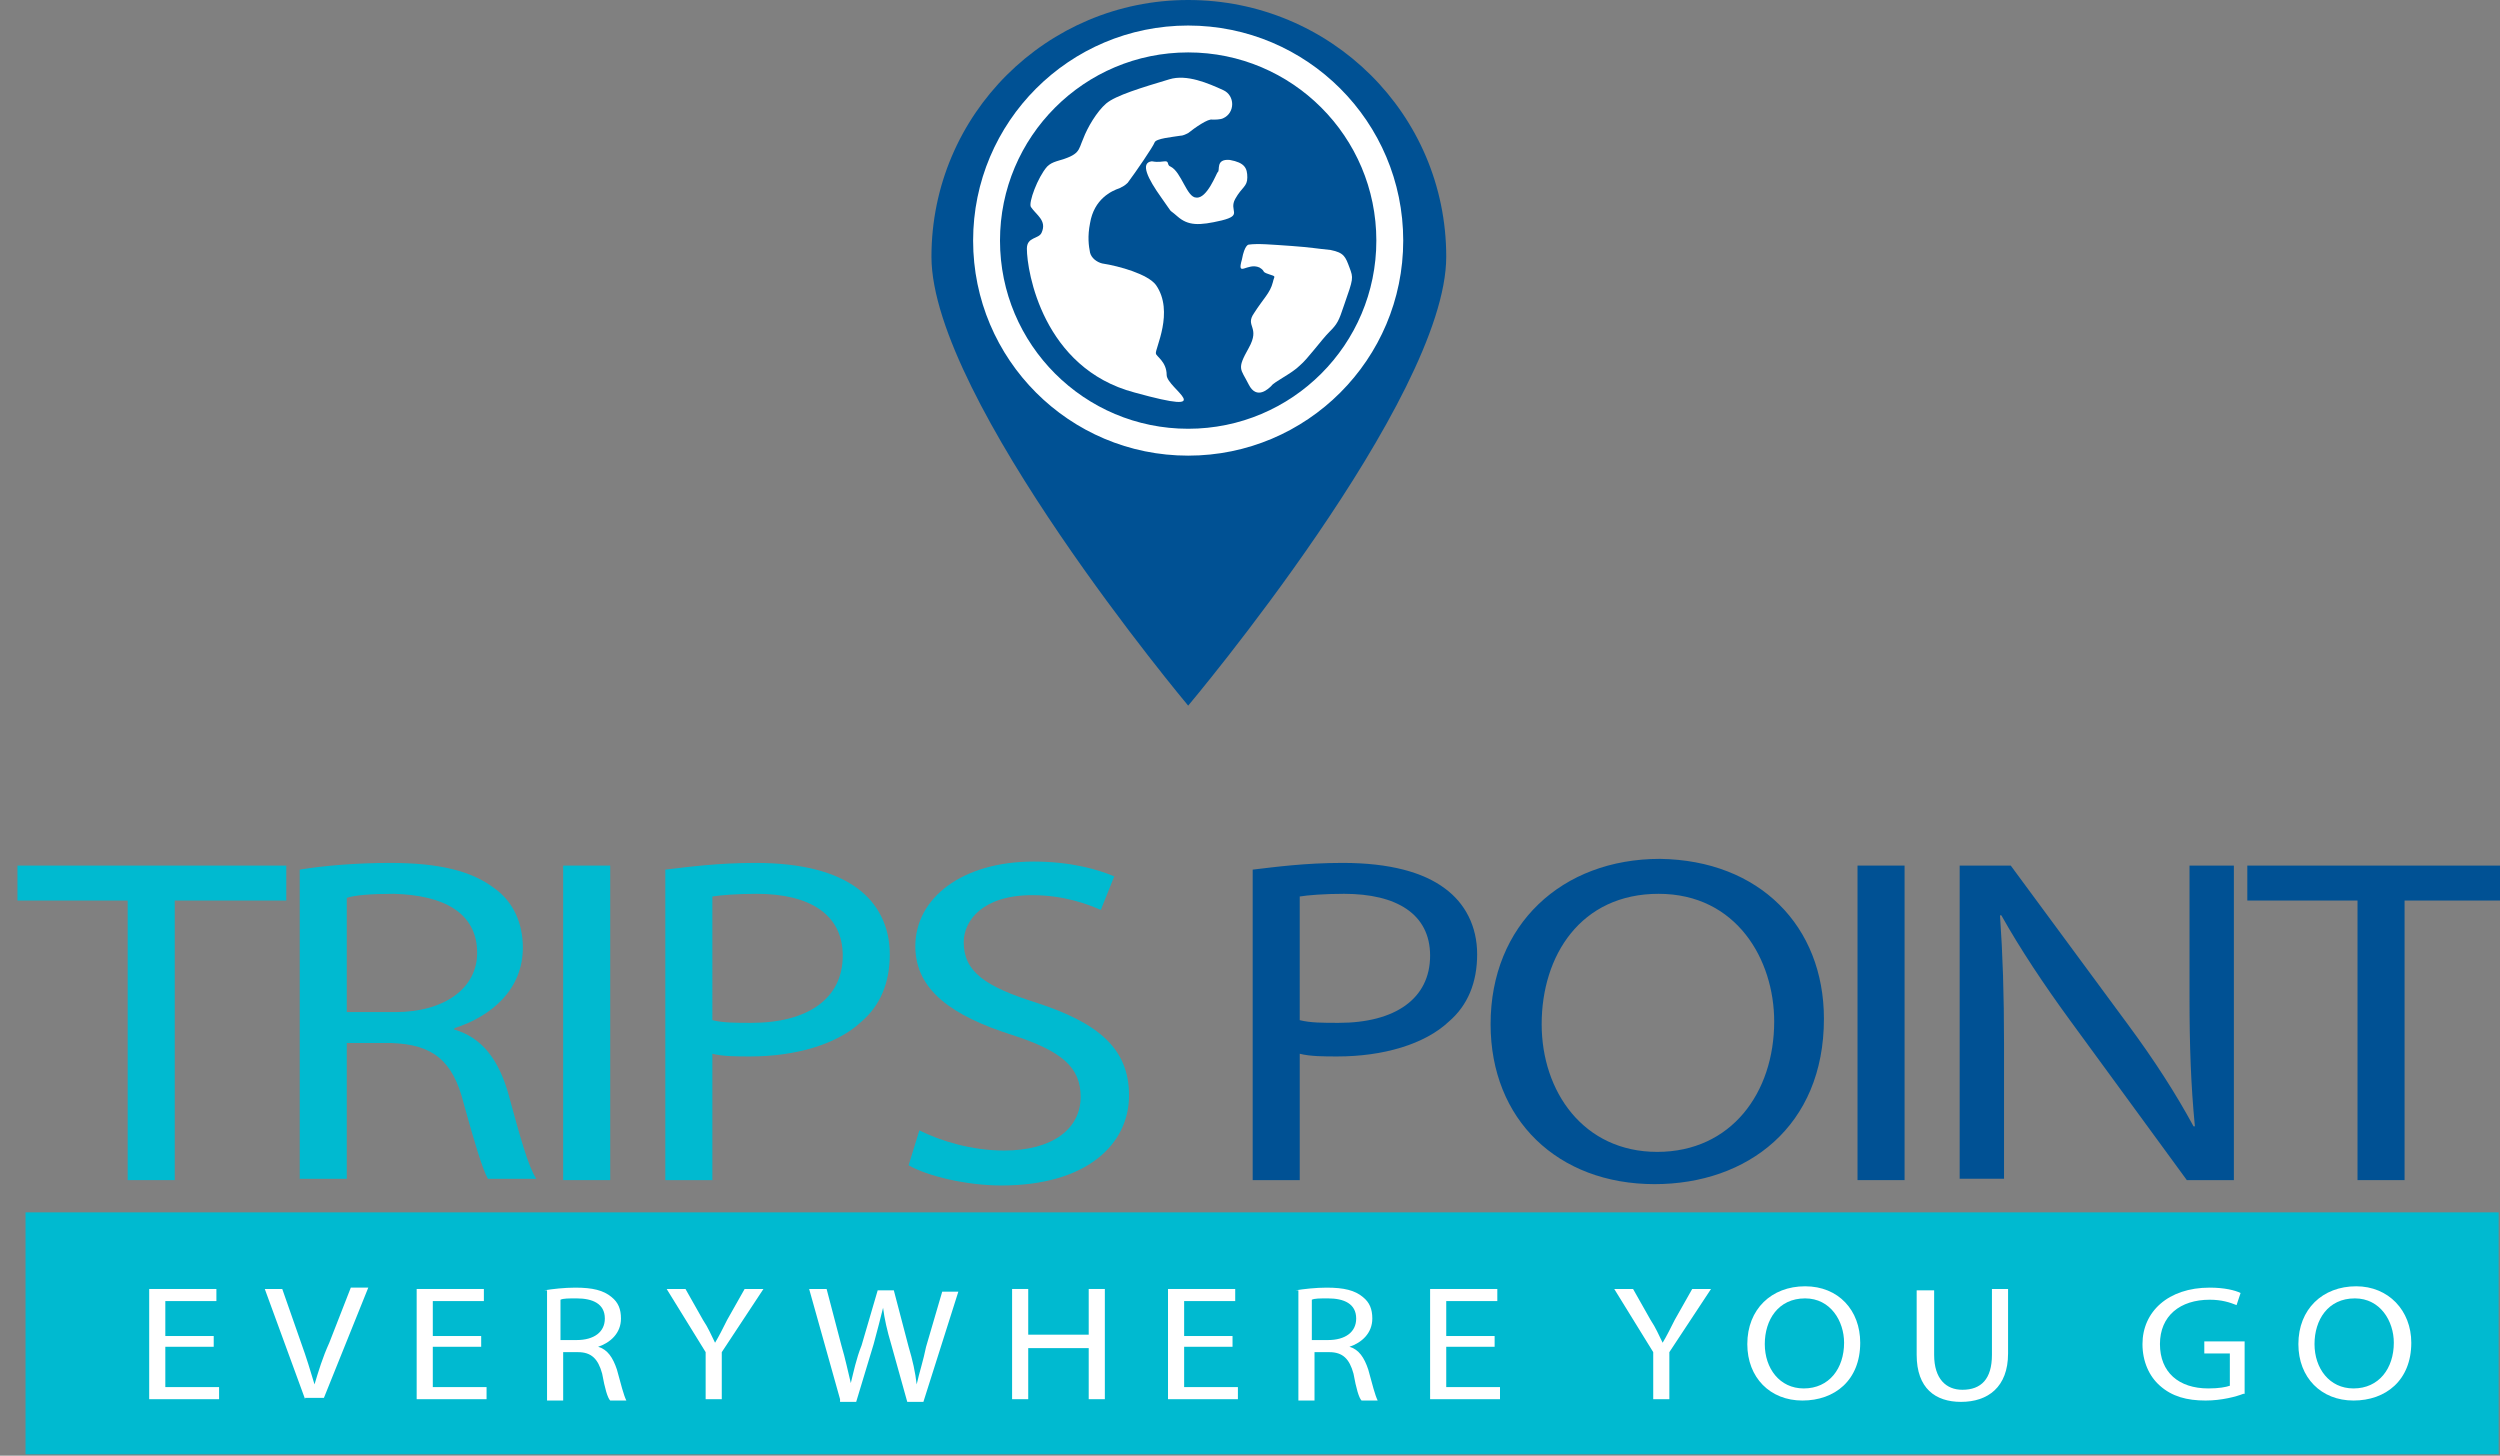 <?xml version="1.0" encoding="utf-8"?>
<!-- Generator: Adobe Illustrator 21.1.0, SVG Export Plug-In . SVG Version: 6.00 Build 0)  -->
<svg version="1.1" id="Слой_2" xmlns="http://www.w3.org/2000/svg" xmlns:xlink="http://www.w3.org/1999/xlink" x="0px" y="0px"
	 viewBox="0 0 186 108.3" style="enable-background:new 0 0 186 108.3;" xml:space="preserve">
<rect x="0" y="0" width="186" height="108.3" fill="#808080" stroke="none"/>
<style type="text/css">
	.st0{fill:#00BAD0;}
	.st1{fill:#005194;}
	.st2{fill:none;stroke:#FFFFFF;stroke-width:2;stroke-miterlimit:3.864;}
	.st3{fill:#FFFFFF;}
</style>
<g>
	<g>
		<path class="st0" d="M9.5,67H1.3v-2.6h20V67H13v20.8H9.5V67z"/>
		<path class="st0" d="M22.3,64.7c1.8-0.3,4.3-0.5,6.7-0.5c3.7,0,6.1,0.6,7.8,1.9c1.4,1,2.1,2.6,2.1,4.4c0,3.1-2.3,5.1-5.1,6v0.1
			c2.1,0.6,3.3,2.3,4,4.7c0.9,3.3,1.5,5.5,2.1,6.4h-3.6c-0.4-0.7-1-2.7-1.8-5.6c-0.8-3.2-2.3-4.4-5.4-4.5h-3.3v10.1h-3.5V64.7z
			 M25.8,75.3h3.6c3.7,0,6.1-1.8,6.1-4.4c0-3-2.5-4.3-6.2-4.4c-1.7,0-2.9,0.1-3.5,0.3V75.3z"/>
		<path class="st0" d="M45.4,64.4v23.4h-3.5V64.4H45.4z"/>
		<path class="st0" d="M49.5,64.7c1.7-0.2,3.9-0.5,6.7-0.5c3.5,0,6,0.7,7.6,1.9c1.5,1.1,2.4,2.8,2.4,4.9c0,2.1-0.7,3.8-2.1,5
			c-1.8,1.7-4.9,2.6-8.3,2.6c-1,0-2,0-2.8-0.2v9.4h-3.5V64.7z M53,75.9c0.8,0.2,1.7,0.2,2.9,0.2c4.2,0,6.8-1.8,6.8-5
			c0-3.1-2.5-4.6-6.4-4.6c-1.5,0-2.7,0.1-3.3,0.2V75.9z"/>
		<path class="st0" d="M68.4,84.1c1.6,0.8,3.9,1.5,6.3,1.5c3.6,0,5.7-1.6,5.7-4c0-2.2-1.4-3.4-5.1-4.6c-4.4-1.4-7.2-3.3-7.2-6.6
			c0-3.6,3.5-6.3,8.8-6.3c2.8,0,4.8,0.6,6,1.1l-1,2.5c-0.9-0.4-2.7-1.1-5.1-1.1c-3.7,0-5.1,1.9-5.1,3.5c0,2.2,1.6,3.3,5.4,4.5
			c4.6,1.5,6.9,3.4,6.9,6.9c0,3.6-3.1,6.7-9.5,6.7c-2.6,0-5.5-0.7-6.9-1.5L68.4,84.1z"/>
		<path class="st1" d="M93.2,64.7c1.7-0.2,3.9-0.5,6.7-0.5c3.5,0,6,0.7,7.6,1.9c1.5,1.1,2.4,2.8,2.4,4.9c0,2.1-0.7,3.8-2.1,5
			c-1.8,1.7-4.9,2.6-8.3,2.6c-1,0-2,0-2.8-0.2v9.4h-3.5V64.7z M96.7,75.9c0.8,0.2,1.7,0.2,2.9,0.2c4.2,0,6.8-1.8,6.8-5
			c0-3.1-2.5-4.6-6.4-4.6c-1.5,0-2.7,0.1-3.3,0.2V75.9z"/>
		<path class="st1" d="M135.7,75.8c0,8-5.7,12.3-12.6,12.3c-7.2,0-12.2-4.8-12.2-11.9c0-7.4,5.3-12.3,12.6-12.3
			C130.9,64,135.7,68.9,135.7,75.8z M114.7,76.2c0,5,3.1,9.5,8.6,9.5c5.5,0,8.7-4.4,8.7-9.7c0-4.6-2.8-9.5-8.6-9.5
			C117.6,66.5,114.7,71.1,114.7,76.2z"/>
		<path class="st1" d="M141.7,64.4v23.4h-3.5V64.4H141.7z"/>
		<path class="st1" d="M145.8,87.8V64.4h3.8l8.7,11.8c2,2.7,3.6,5.2,4.9,7.6l0.1,0c-0.3-3.1-0.4-6-0.4-9.6v-9.8h3.3v23.4h-3.5
			L154,75.9c-1.9-2.6-3.7-5.3-5.1-7.8l-0.1,0c0.2,2.9,0.3,5.8,0.3,9.6v10H145.8z"/>
		<path class="st1" d="M175.4,67h-8.2v-2.6h20V67h-8.3v20.8h-3.5V67z"/>
	</g>
	<rect x="1.9" y="90.2" class="st0" width="184" height="18"/>
	<g>
		<path class="st1" d="M107.6,19.1c0,10.6-19.2,33.4-19.2,33.4S69.3,29.7,69.3,19.1C69.3,8.5,77.9,0,88.4,0
			C99,0,107.6,8.5,107.6,19.1z"/>
		<circle class="st2" cx="88.4" cy="17.9" r="15"/>
		<g>
			<path class="st3" d="M91,8.8c0.9-0.4,0.9-1.7,0-2.1c-1.1-0.5-2.7-1.2-4-0.8c-2,0.6-4,1.2-4.7,1.8c-0.7,0.6-1.4,1.8-1.7,2.6
				c-0.4,0.9-0.2,1.2-2,1.7c-0.3,0.1-0.5,0.2-0.7,0.4c-0.7,0.8-1.4,2.7-1.2,3c0.4,0.6,1.2,1,0.8,1.9c-0.2,0.5-1.1,0.3-1.1,1.2
				c0,1.7,1.2,8.9,8,10.7c6.5,1.8,2.4-0.3,2.4-1.3S86,26.5,86,26.3c-0.1-0.3,1.4-3.1,0-5.1c-0.6-0.8-2.7-1.4-4-1.6
				c-0.4-0.1-0.8-0.4-0.9-0.8c-0.1-0.5-0.2-1.2,0-2.2c0.3-1.8,1.6-2.4,2.2-2.6c0.2-0.1,0.4-0.2,0.6-0.4c0.6-0.8,1.9-2.7,2-3
				c0.1-0.3,1.3-0.4,1.9-0.5c0.2,0,0.4-0.1,0.6-0.2c0.5-0.4,1.5-1.1,1.8-1C90.4,8.9,90.8,8.9,91,8.8z"/>
			<path class="st3" d="M86.7,12c0.3,0,0.1,0.3,0.4,0.4c0.8,0.4,1.2,2.3,1.9,2.3c0.8,0.1,1.5-1.8,1.6-1.9c0.2-0.1-0.2-1,0.9-0.9
				c1.1,0.2,1.3,0.6,1.3,1.3c0,0.7-0.4,0.7-0.9,1.6c-0.5,0.9,0.6,1.2-1,1.6c-1.7,0.4-2.5,0.4-3.3-0.3c-0.8-0.7-0.2,0-1.2-1.4
				s-1.6-2.6-0.7-2.7C86.2,12.1,86.5,12,86.7,12z"/>
			<path class="st3" d="M92.9,18.2c0.7-0.1,1.7,0,3.2,0.1c1.4,0.1,1.9,0.2,2.9,0.3c1,0.2,1.1,0.5,1.4,1.3c0.3,0.8,0.3,0.8-0.4,2.8
				c-0.4,1.2-0.5,1.4-1.1,2c-0.6,0.6-1.6,2-2.2,2.5c-0.6,0.6-1.9,1.2-2.1,1.5c-0.2,0.2-1.1,1.1-1.7-0.1s-0.9-1.1,0-2.7
				s-0.3-1.6,0.4-2.6c0.7-1.1,1.2-1.5,1.4-2.3c0.1-0.5,0.3-0.4-0.3-0.6s-0.2-0.2-0.7-0.5c-0.9-0.4-1.7,0.8-1.3-0.6
				C92.6,18.2,92.9,18.2,92.9,18.2z"/>
		</g>
	</g>
	<g>
		<path class="st3" d="M15.9,100.2h-3.6v3h4v0.9h-5.2v-8.2h5v0.9h-3.8v2.6h3.6V100.2z"/>
		<path class="st3" d="M22.7,104.1l-3-8.2H21l1.4,4c0.4,1.1,0.7,2.1,1,3.1h0c0.3-1,0.6-2,1.1-3.1l1.6-4.1h1.3l-3.3,8.2H22.7z"/>
		<path class="st3" d="M35.8,100.2h-3.6v3h4v0.9H31v-8.2h5v0.9h-3.8v2.6h3.6V100.2z"/>
		<path class="st3" d="M40.5,96c0.6-0.1,1.5-0.2,2.3-0.2c1.3,0,2.1,0.2,2.7,0.7c0.5,0.4,0.7,0.9,0.7,1.6c0,1.1-0.8,1.8-1.7,2.1v0
			c0.7,0.2,1.1,0.8,1.4,1.7c0.3,1.1,0.5,1.9,0.7,2.3h-1.2c-0.2-0.2-0.4-0.9-0.6-2c-0.3-1.1-0.8-1.6-1.8-1.6h-1.1v3.6h-1.2V96z
			 M41.7,99.7h1.2c1.3,0,2.1-0.6,2.1-1.6c0-1.1-0.9-1.5-2.1-1.5c-0.6,0-1,0-1.2,0.1V99.7z"/>
		<path class="st3" d="M52.5,104.1v-3.5l-2.9-4.7h1.4l1.3,2.3c0.4,0.6,0.6,1.1,0.9,1.7h0c0.3-0.5,0.6-1.1,0.9-1.7l1.3-2.3h1.4
			l-3.1,4.7v3.5H52.5z"/>
		<path class="st3" d="M62.5,104.1l-2.3-8.2h1.3l1.1,4.2c0.3,1,0.5,2,0.7,2.8h0c0.2-0.8,0.4-1.8,0.8-2.8l1.2-4.1h1.2l1.1,4.2
			c0.3,1,0.5,1.9,0.6,2.8h0c0.2-0.9,0.5-1.8,0.7-2.8l1.2-4.1h1.2l-2.6,8.2h-1.2l-1.2-4.3c-0.3-1-0.5-1.9-0.6-2.7h0
			c-0.2,0.8-0.4,1.6-0.7,2.7l-1.3,4.3H62.5z"/>
		<path class="st3" d="M76.5,95.9v3.4h4.5v-3.4h1.2v8.2h-1.2v-3.8h-4.5v3.8h-1.2v-8.2H76.5z"/>
		<path class="st3" d="M91.7,100.2h-3.6v3h4v0.9h-5.2v-8.2h5v0.9h-3.8v2.6h3.6V100.2z"/>
		<path class="st3" d="M96.4,96c0.6-0.1,1.5-0.2,2.3-0.2c1.3,0,2.1,0.2,2.7,0.7c0.5,0.4,0.7,0.9,0.7,1.6c0,1.1-0.8,1.8-1.7,2.1v0
			c0.7,0.2,1.1,0.8,1.4,1.7c0.3,1.1,0.5,1.9,0.7,2.3h-1.2c-0.2-0.2-0.4-0.9-0.6-2c-0.3-1.1-0.8-1.6-1.8-1.6h-1.1v3.6h-1.2V96z
			 M97.6,99.7h1.2c1.3,0,2.1-0.6,2.1-1.6c0-1.1-0.9-1.5-2.1-1.5c-0.6,0-1,0-1.2,0.1V99.7z"/>
		<path class="st3" d="M111.2,100.2h-3.6v3h4v0.9h-5.2v-8.2h5v0.9h-3.8v2.6h3.6V100.2z"/>
		<path class="st3" d="M123,104.1v-3.5l-2.9-4.7h1.4l1.3,2.3c0.4,0.6,0.6,1.1,0.9,1.7h0c0.3-0.5,0.6-1.1,0.9-1.7l1.3-2.3h1.4
			l-3.1,4.7v3.5H123z"/>
		<path class="st3" d="M138.4,99.9c0,2.8-1.9,4.3-4.3,4.3c-2.4,0-4.1-1.7-4.1-4.2c0-2.6,1.8-4.3,4.3-4.3
			C136.8,95.7,138.4,97.5,138.4,99.9z M131.3,100c0,1.8,1.1,3.3,2.9,3.3c1.9,0,3-1.5,3-3.4c0-1.6-1-3.3-2.9-3.3
			C132.3,96.6,131.3,98.2,131.3,100z"/>
		<path class="st3" d="M143.9,95.9v4.9c0,1.8,0.9,2.6,2.1,2.6c1.4,0,2.2-0.8,2.2-2.6v-4.9h1.2v4.8c0,2.5-1.5,3.6-3.5,3.6
			c-1.9,0-3.3-1-3.3-3.5v-4.8H143.9z"/>
		<path class="st3" d="M166.9,103.7c-0.5,0.2-1.6,0.5-2.8,0.5c-1.4,0-2.5-0.3-3.4-1.1c-0.8-0.7-1.3-1.8-1.3-3.1c0-2.4,1.9-4.2,5-4.2
			c1.1,0,1.9,0.2,2.3,0.4l-0.3,0.9c-0.5-0.2-1.1-0.4-2-0.4c-2.2,0-3.7,1.2-3.7,3.3c0,2.1,1.4,3.3,3.6,3.3c0.8,0,1.3-0.1,1.6-0.2
			v-2.4h-1.9v-0.9h3V103.7z"/>
		<path class="st3" d="M179.4,99.9c0,2.8-1.9,4.3-4.3,4.3c-2.4,0-4.1-1.7-4.1-4.2c0-2.6,1.8-4.3,4.3-4.3
			C177.7,95.7,179.4,97.5,179.4,99.9z M172.2,100c0,1.8,1.1,3.3,2.9,3.3c1.9,0,3-1.5,3-3.4c0-1.6-1-3.3-2.9-3.3
			C173.2,96.6,172.2,98.2,172.2,100z"/>
	</g>
</g>
</svg>
